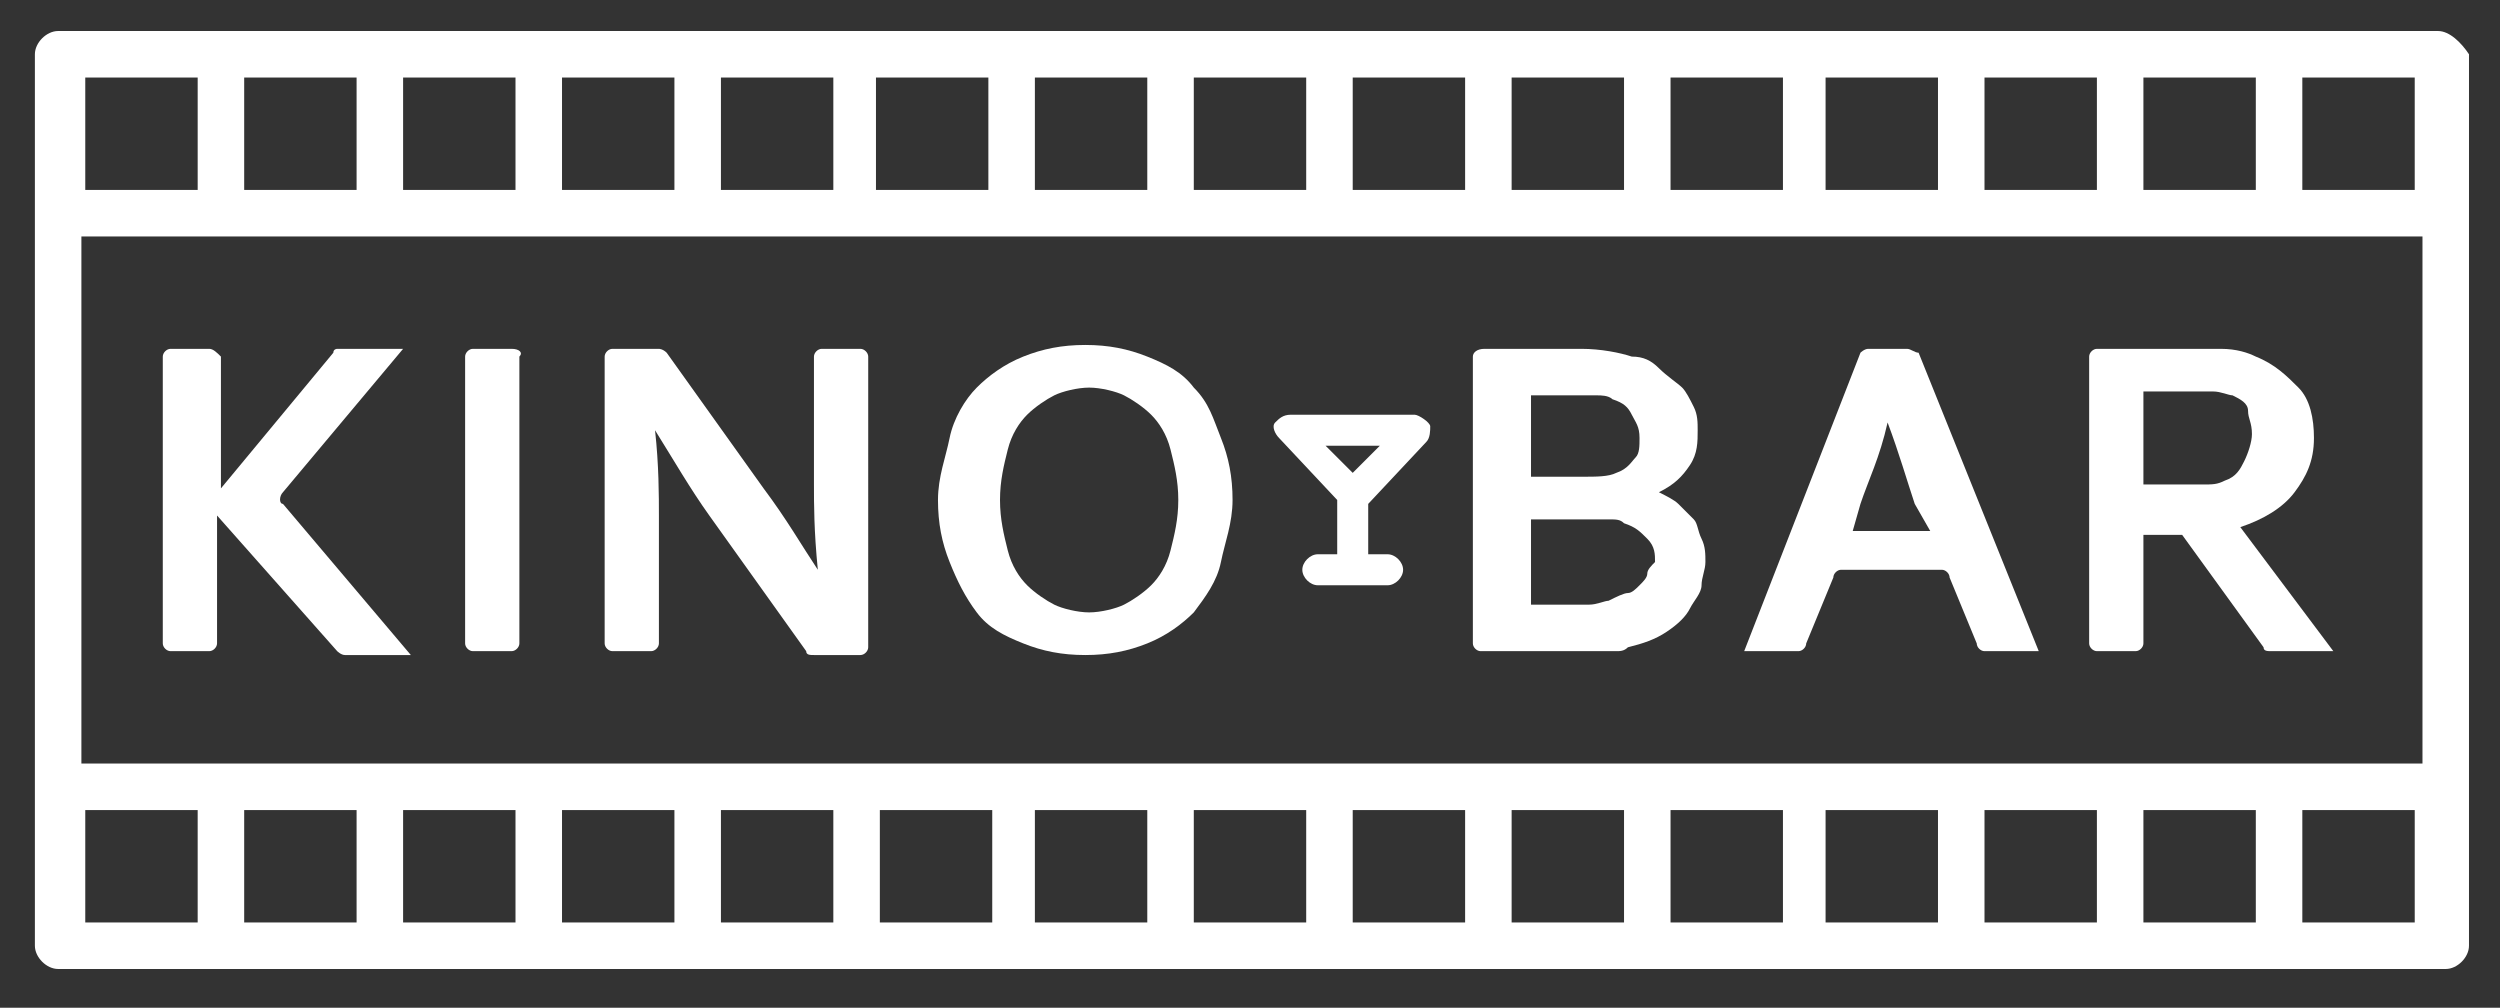 <?xml version="1.0" encoding="utf-8"?>
<!-- Generator: Adobe Illustrator 21.0.0, SVG Export Plug-In . SVG Version: 6.00 Build 0)  -->
<svg version="1.1" id="Layer_1" xmlns="http://www.w3.org/2000/svg" xmlns:xlink="http://www.w3.org/1999/xlink" x="0px" y="0px"
	 viewBox="0 0 64.5 26" style="enable-background:new 0 0 64.5 26;" xml:space="preserve">
<rect x="0" y="0" width="64.5" height="26" fill="#333333" stroke="none"/>
<style type="text/css">
	.st0{fill:#FFFFFF;}
</style>
<g>
	<path class="st0" d="M62.9,0.8h-4.1h-4.1h-4.1h-4.1h-4.1h-4.1h-4.1h-4.1h-4.1h-4.1H18h-4.1H9.8H5.7H1.6H1.5c-0.3,0-0.6,0.3-0.6,0.6
		v23c0,0.3,0.3,0.6,0.6,0.6h0.2h4.1h4.1h4.1H18h4.1h4.1h4.1h4.1h4.1h4.1h4.1h4.1h4.1h4.1h4.1c0.3,0,0.6-0.3,0.6-0.6v-4.1V5.5V1.4
		C63.5,1.1,63.2,0.8,62.9,0.8z M58.8,19.7h-4.1h-4.1h-4.1h-4.1h-4.1h-4.1h-4.1h-4.1h-4.1H18h-4.1H9.8H5.7H2.1V6.1h3.7h4.1h4.1H18
		h4.1h4.1h4.1h4.1h4.1h4.1h4.1h4.1h4.1h4.1h3.5v13.6H58.8z M62.3,4.9h-2.9V2h2.9V4.9z M58.2,4.9h-2.9V2h2.9V4.9z M54.1,4.9h-2.9V2
		h2.9V4.9z M50,4.9h-2.9V2H50V4.9z M46,4.9h-2.9V2H46V4.9z M41.9,4.9H39V2h2.9V4.9z M37.8,4.9h-2.9V2h2.9V4.9z M33.7,4.9h-2.9V2h2.9
		V4.9z M29.6,4.9h-2.9V2h2.9V4.9z M25.5,4.9h-2.9V2h2.9V4.9z M21.5,4.9h-2.9V2h2.9V4.9z M17.4,4.9h-2.9V2h2.9V4.9z M13.3,4.9h-2.9V2
		h2.9V4.9z M9.2,4.9H6.3V2h2.9V4.9z M5.1,2v2.9H2.2V2H5.1z M2.2,20.9h2.9v2.9H2.2V20.9z M6.3,20.9h2.9v2.9H6.3V20.9z M10.4,20.9h2.9
		v2.9h-2.9V20.9z M14.5,20.9h2.9v2.9h-2.9V20.9z M18.6,20.9h2.9v2.9h-2.9V20.9z M22.7,20.9h2.9v2.9h-2.9V20.9z M26.7,20.9h2.9v2.9
		h-2.9V20.9z M30.8,20.9h2.9v2.9h-2.9V20.9z M34.9,20.9h2.9v2.9h-2.9V20.9z M39,20.9h2.9v2.9H39V20.9z M43.1,20.9H46v2.9h-2.9V20.9z
		 M47.2,20.9H50v2.9h-2.9V20.9z M51.2,20.9h2.9v2.9h-2.9V20.9z M55.3,20.9h2.9v2.9h-2.9V20.9z M62.3,23.8h-2.9v-2.9h2.9V23.8z"/>
	<path class="st0" d="M7.3,12.7L10.4,9H8.7C8.7,9,8.6,9,8.6,9.1l-2.9,3.5h0V9.2C5.6,9.1,5.5,9,5.4,9h-1C4.3,9,4.2,9.1,4.2,9.2v7.4
		c0,0.1,0.1,0.2,0.2,0.2h1c0.1,0,0.2-0.1,0.2-0.2v-3.3h0l3.1,3.5c0,0,0.1,0.1,0.2,0.1h1.7L7.3,13C7.2,13,7.2,12.8,7.3,12.7z"/>
	<path class="st0" d="M13.2,9h-1C12.1,9,12,9.1,12,9.2v7.4c0,0.1,0.1,0.2,0.2,0.2h1c0.1,0,0.2-0.1,0.2-0.2V9.2
		C13.5,9.1,13.4,9,13.2,9z"/>
	<path class="st0" d="M22.2,9h-1C21.1,9,21,9.1,21,9.2v3.3c0,0.5,0,1.2,0.1,2.2h0c-0.4-0.6-0.8-1.3-1.4-2.1l-2.5-3.5
		C17.1,9,17,9,17,9h-1.2c-0.1,0-0.2,0.1-0.2,0.2v7.4c0,0.1,0.1,0.2,0.2,0.2h1c0.1,0,0.2-0.1,0.2-0.2v-3.3c0-0.5,0-1.3-0.1-2.2h0
		c0.5,0.8,0.9,1.5,1.4,2.2l2.5,3.5c0,0.1,0.1,0.1,0.2,0.1h1.2c0.1,0,0.2-0.1,0.2-0.2V9.2C22.4,9.1,22.3,9,22.2,9z"/>
	<path class="st0" d="M30.8,10c-0.3-0.4-0.7-0.6-1.2-0.8s-1-0.3-1.6-0.3S26.9,9,26.4,9.2s-0.9,0.5-1.2,0.8s-0.6,0.8-0.7,1.3
		s-0.3,1-0.3,1.6s0.1,1.1,0.3,1.6s0.4,0.9,0.7,1.3c0.3,0.4,0.7,0.6,1.2,0.8s1,0.3,1.6,0.3s1.1-0.1,1.6-0.3s0.9-0.5,1.2-0.8
		c0.3-0.4,0.6-0.8,0.7-1.3s0.3-1,0.3-1.6s-0.1-1.1-0.3-1.6S31.2,10.4,30.8,10z M30.2,14.2c-0.1,0.4-0.3,0.7-0.5,0.9
		s-0.5,0.4-0.7,0.5s-0.6,0.2-0.9,0.2s-0.7-0.1-0.9-0.2s-0.5-0.3-0.7-0.5s-0.4-0.5-0.5-0.9s-0.2-0.8-0.2-1.3s0.1-0.9,0.2-1.3
		s0.3-0.7,0.5-0.9s0.5-0.4,0.7-0.5s0.6-0.2,0.9-0.2s0.7,0.1,0.9,0.2s0.5,0.3,0.7,0.5s0.4,0.5,0.5,0.9s0.2,0.8,0.2,1.3
		S30.3,13.8,30.2,14.2z"/>
	<path class="st0" d="M43.7,13.4c-0.1-0.1-0.3-0.3-0.4-0.4s-0.3-0.2-0.5-0.3v0c0.4-0.2,0.6-0.4,0.8-0.7s0.2-0.6,0.2-0.9
		c0-0.2,0-0.4-0.1-0.6s-0.2-0.4-0.3-0.5S43,9.7,42.8,9.5s-0.4-0.3-0.7-0.3C41.8,9.1,41.3,9,40.8,9h-2.5C38.1,9,38,9.1,38,9.2v7.4
		c0,0.1,0.1,0.2,0.2,0.2h2c0.2,0,0.4,0,0.6,0s0.3,0,0.5,0s0.3,0,0.4,0s0.2,0,0.3-0.1c0.4-0.1,0.7-0.2,1-0.4s0.5-0.4,0.6-0.6
		s0.3-0.4,0.3-0.6s0.1-0.4,0.1-0.6c0-0.2,0-0.4-0.1-0.6S43.8,13.5,43.7,13.4z M39.5,10.2h1.2c0.2,0,0.4,0,0.5,0s0.3,0,0.4,0.1
		c0.3,0.1,0.4,0.2,0.5,0.4s0.2,0.3,0.2,0.6c0,0.2,0,0.4-0.1,0.5s-0.2,0.3-0.5,0.4c-0.2,0.1-0.5,0.1-0.9,0.1h-1.3V10.2z M42.5,14.8
		c0,0.1-0.1,0.2-0.2,0.3s-0.2,0.2-0.3,0.2s-0.3,0.1-0.5,0.2c-0.1,0-0.3,0.1-0.5,0.1s-0.4,0-0.6,0h-0.9v-2.2h1.4c0.2,0,0.4,0,0.6,0
		s0.3,0,0.4,0.1c0.3,0.1,0.4,0.2,0.6,0.4s0.2,0.4,0.2,0.6C42.6,14.6,42.5,14.7,42.5,14.8z"/>
	<path class="st0" d="M49.2,9h-1c-0.1,0-0.2,0.1-0.2,0.1L45,16.8h1.4c0.1,0,0.2-0.1,0.2-0.2l0.7-1.7c0-0.1,0.1-0.2,0.2-0.2h2.6
		c0.1,0,0.2,0.1,0.2,0.2l0.7,1.7c0,0.1,0.1,0.2,0.2,0.2h1.4l-3.1-7.7C49.4,9.1,49.3,9,49.2,9z M49.8,13.7h-2L48,13
		c0.2-0.6,0.5-1.2,0.7-2.1h0c0.3,0.8,0.5,1.5,0.7,2.1L49.8,13.7z"/>
	<path class="st0" d="M57.8,13.6L57.8,13.6c0.6-0.2,1.1-0.5,1.4-0.9s0.5-0.8,0.5-1.4c0-0.5-0.1-1-0.4-1.3s-0.6-0.6-1.1-0.8
		c-0.2-0.1-0.5-0.2-0.9-0.2S56.6,9,56.3,9h-2.2c-0.1,0-0.2,0.1-0.2,0.2v7.4c0,0.1,0.1,0.2,0.2,0.2h1c0.1,0,0.2-0.1,0.2-0.2v-2.8h1
		l2.1,2.9c0,0.1,0.1,0.1,0.2,0.1h1.6L57.8,13.6z M57.4,12.4c-0.2,0.1-0.3,0.1-0.6,0.1s-0.5,0-0.8,0h-0.7v-2.4h1c0.3,0,0.6,0,0.8,0
		s0.4,0.1,0.5,0.1c0.2,0.1,0.4,0.2,0.4,0.4s0.1,0.3,0.1,0.6c0,0.2-0.1,0.5-0.2,0.7S57.7,12.3,57.4,12.4z"/>
	<path class="st0" d="M36.5,10.7h-3.2c-0.2,0-0.3,0.1-0.4,0.2s0,0.3,0.1,0.4l1.5,1.6v1.4H34c-0.2,0-0.4,0.2-0.4,0.4s0.2,0.4,0.4,0.4
		h1.8c0.2,0,0.4-0.2,0.4-0.4s-0.2-0.4-0.4-0.4h-0.5V13l1.5-1.6c0.1-0.1,0.1-0.3,0.1-0.4S36.6,10.7,36.5,10.7z M34.9,12.2l-0.7-0.7
		h1.4L34.9,12.2z"/>
</g>
</svg>
